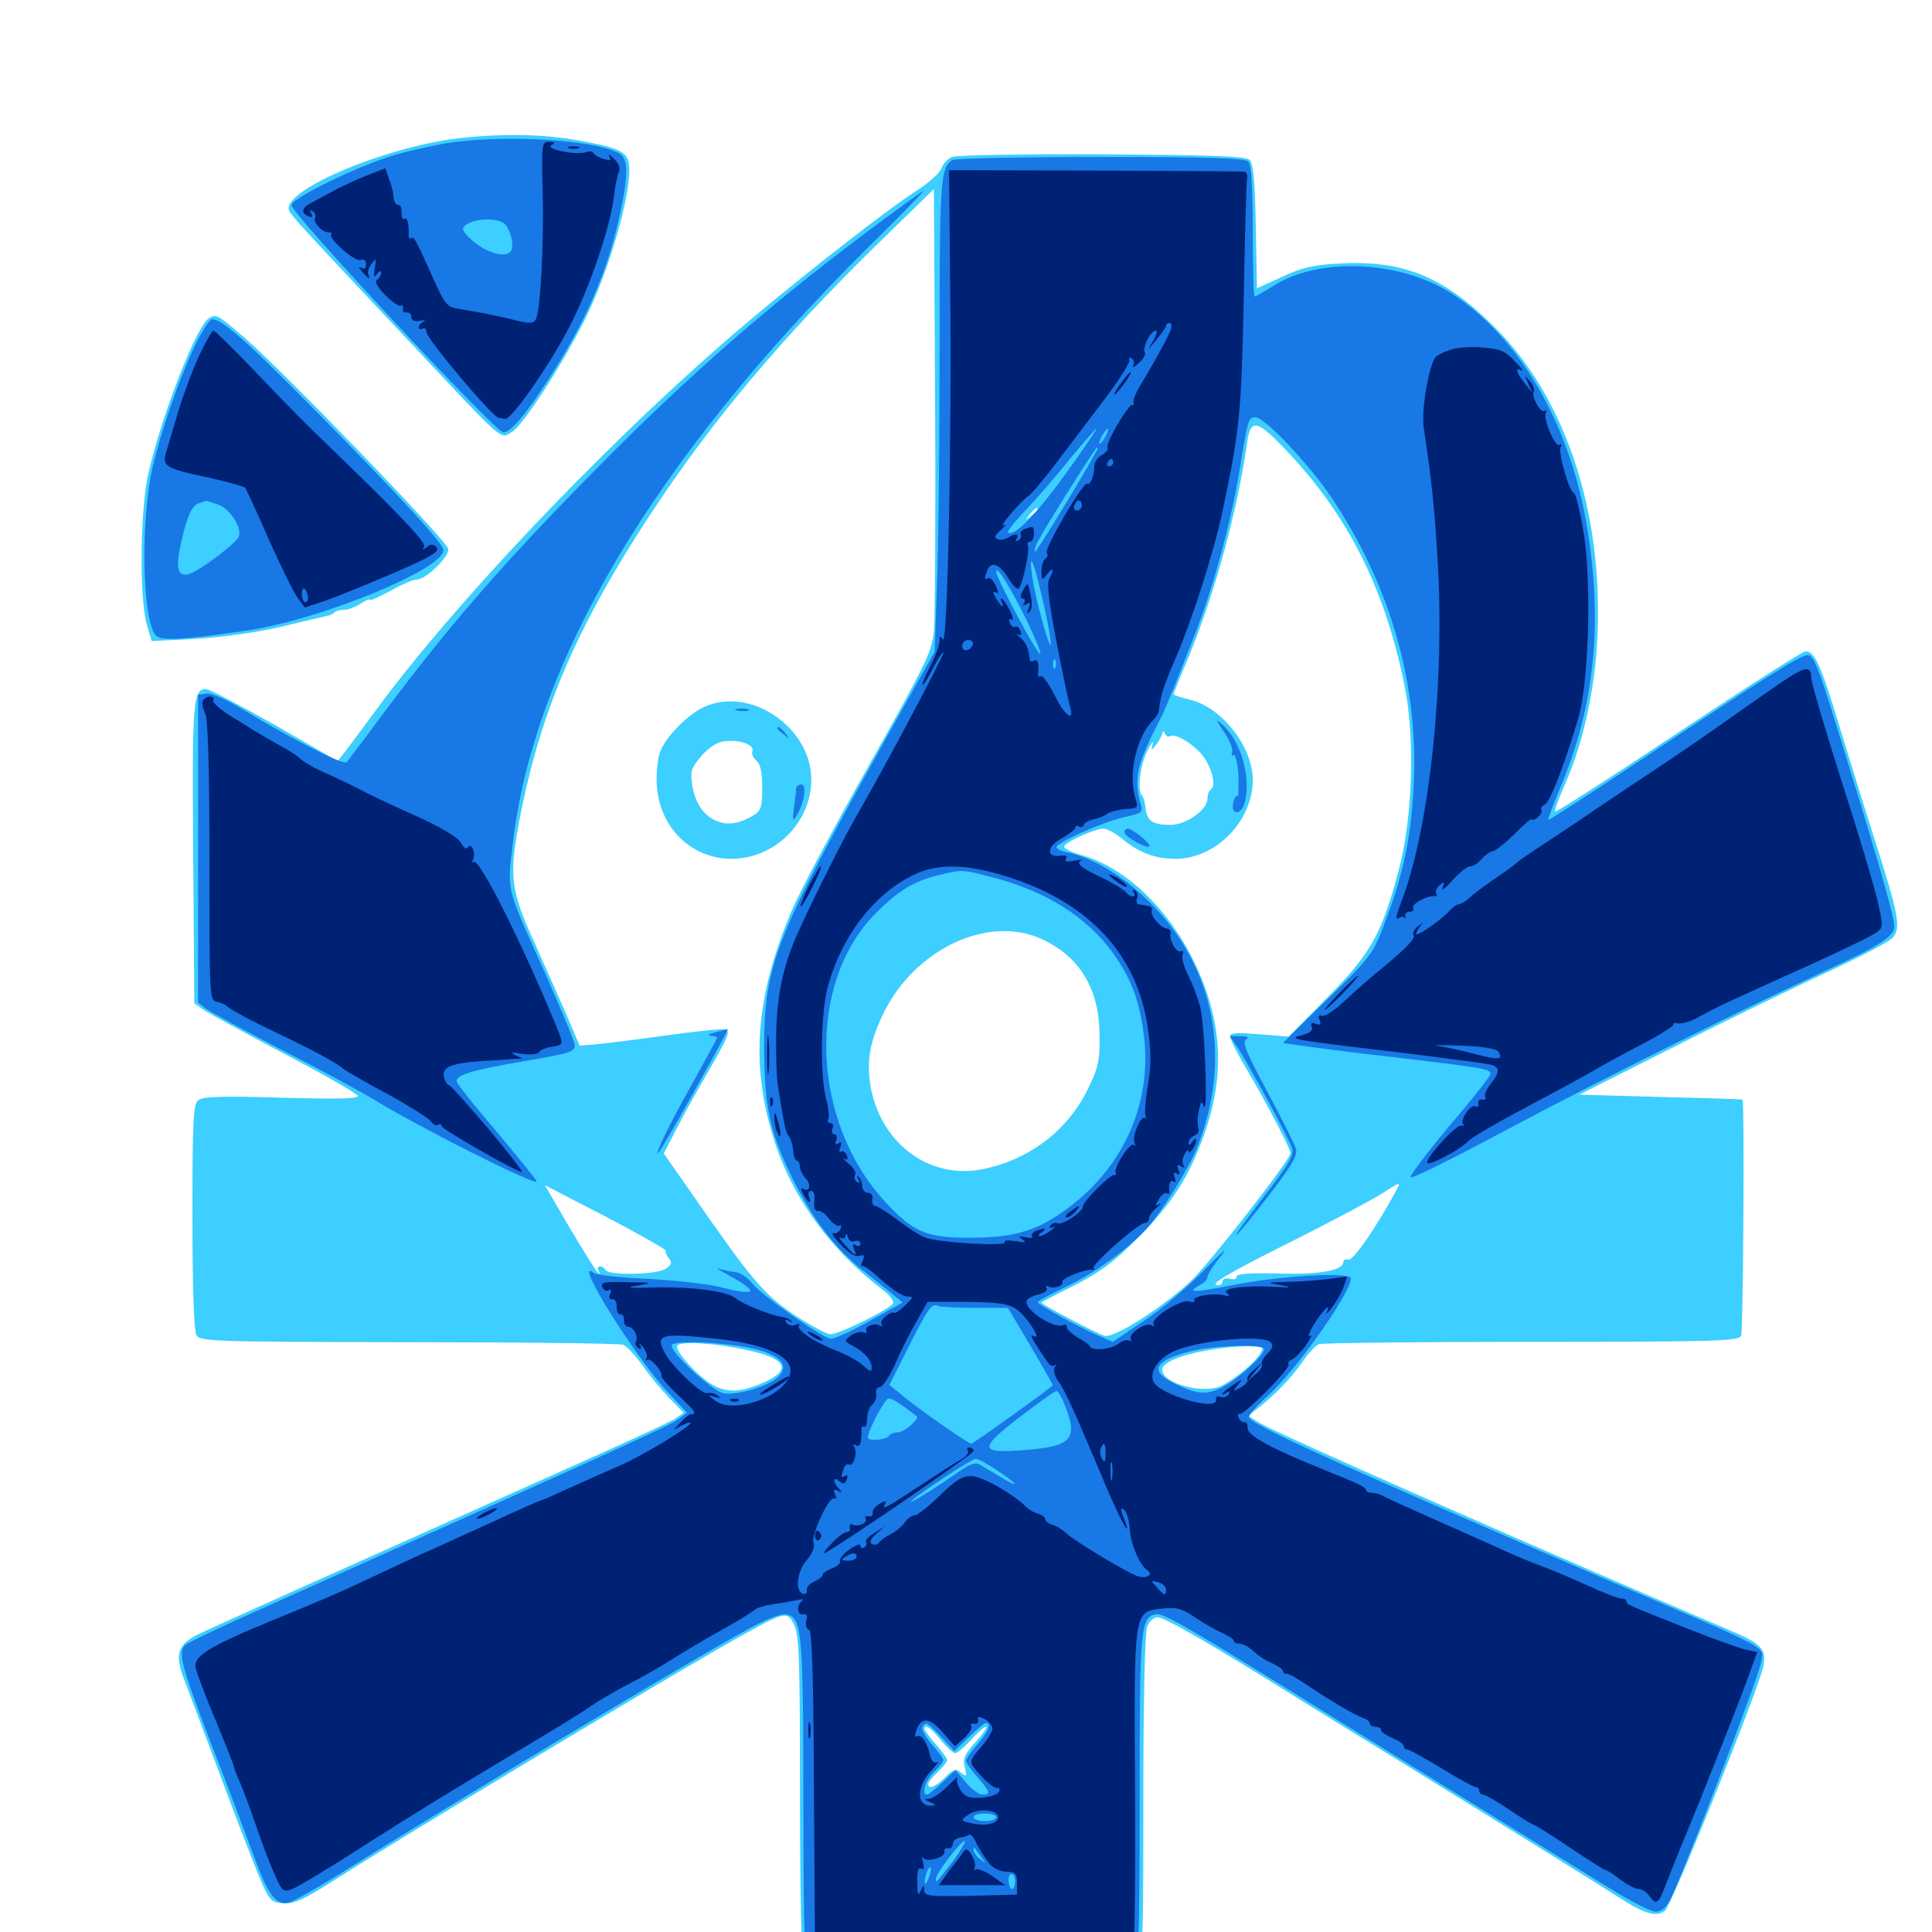 <svg xmlns="http://www.w3.org/2000/svg" viewBox="0 -1000 1000 1000">
	<path fill="#3ccfff" d="M237.891 -928.516C198.047 -923.828 144.141 -900.586 149.805 -890.625C151.758 -887.305 158.594 -879.883 211.133 -824.023C261.914 -769.922 258.594 -772.852 264.648 -776.172C270.312 -779.102 290.625 -810.547 302.734 -834.57C316.602 -862.5 328.516 -906.25 325.195 -916.797C323.633 -922.07 317.578 -924.219 296.875 -927.734C279.102 -930.664 258.984 -930.859 237.891 -928.516ZM492.773 -918.75C490.43 -917.773 488.086 -915.234 487.305 -912.891C486.719 -910.742 481.445 -906.055 475.977 -902.344C458.008 -891.016 402.539 -847.266 373.242 -821.484C308.789 -765.234 234.18 -686.328 194.727 -632.617C187.695 -623.047 180.273 -613.086 178.32 -610.547L174.805 -606.055L142.188 -624.805C124.219 -634.961 108.203 -643.359 106.641 -643.359C99.805 -643.359 99.414 -636.719 100 -558.008L100.586 -480.664L105.078 -477.539C107.422 -475.781 126.367 -465.625 146.875 -454.688C167.578 -443.945 184.766 -433.984 185.156 -432.812C185.547 -431.25 175 -431.055 145.703 -431.836C114.648 -432.812 104.883 -432.422 102.539 -430.469C100 -428.32 99.609 -419.922 99.609 -370.508C99.609 -334.57 100.391 -311.523 101.562 -309.18C103.516 -305.664 107.031 -305.469 211.523 -305.273C270.898 -305.273 320.898 -304.688 322.656 -303.906C324.414 -303.125 328.711 -298.633 332.227 -293.75C335.547 -288.867 341.797 -281.25 346.094 -276.758L353.906 -268.75L349.414 -265.625C346.875 -264.062 327.148 -254.883 305.664 -245.312C169.922 -184.57 107.617 -156.641 101.758 -153.711C91.992 -148.633 90.43 -143.555 95.117 -131.25C97.266 -125.586 105.859 -102.93 114.062 -80.859C122.266 -58.789 131.445 -35.156 134.375 -28.125C139.453 -16.211 140.234 -15.43 146.484 -14.844C152.148 -14.453 157.031 -16.602 173.828 -27.344C208.789 -49.609 328.906 -121.875 373.047 -147.266C406.641 -166.406 407.227 -166.602 410.938 -159.18C413.672 -154.102 414.062 -141.602 414.062 -70.703C414.062 -25.195 414.844 13.086 415.625 14.453C418.164 18.359 425.586 18.75 507.227 20.117L583.984 21.289L587.891 16.797C591.602 12.5 591.797 9.57 591.797 -70.312C591.797 -119.141 592.578 -154.883 593.75 -157.812C594.727 -160.742 597.07 -162.891 599.219 -162.891C602.734 -162.891 626.562 -149.219 670.898 -121.484C683.789 -113.477 709.766 -97.461 728.516 -85.938C792.383 -46.484 829.102 -23.633 839.062 -17.188C851.172 -9.375 857.422 -7.617 861.719 -10.938C865.039 -13.281 907.617 -119.141 912.305 -135.938C914.844 -145.703 912.305 -148.828 897.852 -155.078C793.945 -199.414 662.695 -257.227 652.734 -263.086L645.898 -267.188L650.586 -270.703C659.57 -277.734 668.555 -286.914 674.023 -294.922C676.953 -299.414 681.055 -303.516 682.617 -304.297C684.375 -304.883 733.984 -305.469 792.969 -305.469C888.672 -305.469 900 -305.859 901.172 -308.594C902.344 -311.523 902.93 -430.078 901.953 -430.859C901.562 -431.055 882.422 -431.641 859.375 -432.227L817.383 -433.398L864.258 -457.031C890.039 -470.117 925.781 -487.5 943.75 -495.898C961.719 -504.102 977.734 -512.5 979.688 -514.648C983.984 -519.531 982.812 -526.367 970.898 -563.672C965.625 -580.078 957.227 -607.227 952.148 -623.828C942.578 -655.664 939.258 -662.891 934.57 -662.891C933.008 -662.891 903.516 -643.945 868.75 -620.898C834.18 -597.852 805.469 -579.492 804.883 -579.883C804.492 -580.469 806.641 -586.328 809.57 -592.969C818.164 -611.914 824.023 -636.523 826.172 -660.352C831.836 -728.906 812.109 -792.383 773.438 -830.859C747.266 -856.836 726.562 -865.234 694.141 -863.672C679.492 -862.891 673.828 -861.523 663.477 -856.641L650.586 -850.781L650 -882.617C649.609 -905.664 648.633 -915.43 646.875 -917.188C644.922 -919.141 627.93 -919.727 570.703 -920.117C530.273 -920.312 495.117 -919.727 492.773 -918.75ZM483.398 -673.242C482.227 -662.305 479.297 -656.445 450 -604.297C432.227 -572.852 414.258 -539.062 409.961 -529.102C390.625 -483.594 388.086 -447.461 401.562 -407.227C411.133 -378.906 430.469 -352.539 456.836 -332.422C460.742 -329.492 462.891 -326.562 462.109 -325.195C459.961 -322.07 434.375 -309.375 429.883 -309.375C427.93 -309.375 419.336 -314.062 410.938 -319.531C395.117 -330.273 388.867 -337.695 356.836 -383.984L343.555 -402.93L349.414 -414.258C352.539 -420.508 360.352 -434.766 366.992 -446.094C377.344 -464.062 378.32 -466.602 375 -467.188C373.047 -467.578 358.789 -466.016 343.359 -463.867C327.93 -461.719 311.914 -459.766 307.617 -459.375L300 -458.789L293.359 -474.414C289.648 -483.008 281.836 -500.391 276.172 -513.086C263.672 -540.625 263.086 -547.656 270.312 -582.812C281.25 -635.156 299.805 -677.539 336.133 -733.008C368.164 -781.836 404.492 -825 453.32 -872.852L483.398 -902.148L483.984 -793.75C484.375 -734.18 483.984 -679.883 483.398 -673.242ZM666.211 -766.406C697.656 -733.203 716.602 -695.703 726.758 -646.289C732.617 -618.555 731.25 -576.562 723.828 -549.023C715.039 -516.211 709.375 -506.25 686.914 -483.594L666.992 -463.477L651.953 -464.648C640.43 -465.625 636.719 -465.43 636.719 -463.672C636.719 -462.305 639.648 -456.25 643.164 -450.195C654.102 -431.836 667.969 -405.664 667.969 -403.125C667.969 -399.805 626.953 -347.266 616.797 -337.305C602.539 -323.828 576.562 -307.031 571.68 -308.594C567.578 -309.766 539.062 -324.805 539.062 -325.781C539.062 -325.977 546.68 -330.078 556.25 -334.766C569.531 -341.602 576.758 -346.875 588.867 -359.18C606.641 -376.953 615.43 -390.82 623.242 -412.695C634.375 -443.945 632.617 -472.07 618.164 -501.953C604.688 -529.883 582.422 -550.977 559.766 -557.422C554.883 -558.789 550.781 -560.742 550.781 -561.719C550.781 -563.867 566.016 -570.898 571.094 -571.094C573.047 -571.094 577.344 -568.75 580.859 -565.82C589.258 -558.789 597.852 -555.469 608.398 -555.469C629.297 -555.469 648.438 -575 648.438 -596.289C648.438 -613.281 632.617 -633.594 616.406 -637.695C611.523 -638.867 607.422 -640.234 607.422 -640.625C607.422 -641.016 610.938 -649.805 615.234 -659.961C628.906 -693.359 640.43 -735.156 645.508 -770.898C647.266 -783.594 650.586 -783.008 666.211 -766.406ZM537.109 -736.328C537.109 -735.938 535.547 -734.375 533.789 -733.008C530.664 -730.469 530.469 -730.664 533.008 -733.789C535.547 -736.914 537.109 -737.891 537.109 -736.328ZM605.664 -618.945C608.398 -620.703 618.555 -614.453 623.047 -608.203C627.539 -601.758 629.492 -593.164 626.758 -591.406C625.781 -590.82 625 -588.672 625 -586.719C625 -580.859 614.062 -573.047 605.859 -573.047C596.68 -573.047 593.75 -575 592.969 -581.445C592.773 -584.375 591.797 -587.305 591.211 -588.086C588.477 -590.625 590.039 -603.516 593.75 -611.133C595.898 -615.43 597.266 -617.188 596.68 -615.039C595.703 -611.133 595.703 -611.133 598.633 -614.844C600.195 -616.992 601.562 -619.727 601.758 -620.703C601.758 -621.875 602.344 -621.68 602.93 -620.312C603.32 -619.141 604.688 -618.359 605.664 -618.945ZM540.625 -513.281C559.57 -503.906 569.141 -487.305 569.141 -463.672C569.336 -450.781 568.359 -447.07 562.891 -435.938C552.539 -414.844 532.812 -399.805 508.984 -394.922C482.031 -389.258 457.031 -407.031 450.977 -435.742C448.242 -449.414 449.805 -459.766 456.836 -474.609C473.242 -509.18 512.5 -527.344 540.625 -513.281ZM344.727 -352.539C344.141 -352.148 344.922 -350.391 346.094 -348.828C348.047 -346.68 347.656 -345.508 344.727 -343.359C340.43 -340.234 315.43 -339.648 313.477 -342.578C311.719 -345.508 308.203 -344.922 309.766 -342.188C310.742 -340.43 310.547 -340.234 309.18 -341.602C308.008 -342.773 301.562 -353.32 294.531 -365.039L282.031 -386.523L313.867 -370.117C331.25 -360.938 345.117 -353.125 344.727 -352.539ZM722.656 -383.789C713.281 -366.211 700.586 -347.461 698.047 -348.047C696.484 -348.438 695.312 -347.852 695.312 -346.875C695.312 -342.383 683.203 -340.234 661.719 -340.82C646.484 -341.211 639.844 -340.625 640.039 -339.258C640.234 -338.086 638.867 -337.5 636.719 -338.086C634.57 -338.672 632.812 -338.086 632.812 -336.914C632.812 -335.742 631.836 -334.766 630.664 -334.766C625.195 -334.766 634.18 -340.234 667.773 -357.031C688.086 -367.188 708.789 -378.32 714.062 -381.445C725 -388.477 725.391 -388.672 722.656 -383.789ZM366.602 -337.5C367.383 -338.086 366.211 -338.672 364.062 -338.477C361.914 -338.477 361.328 -337.891 362.891 -337.305C364.258 -336.719 366.016 -336.914 366.602 -337.5ZM385.938 -301.367C407.422 -296.875 410.352 -291.016 394.727 -284.18C383.398 -279.297 376.758 -279.102 369.531 -282.812C361.719 -286.914 349.023 -300.781 350.586 -303.516C351.953 -305.859 370.117 -304.883 385.938 -301.367ZM652.539 -299.805C650 -295.117 640.039 -286.719 632.422 -282.812C623.242 -278.125 601.562 -283.789 601.562 -291.016C601.562 -296.68 623.242 -302.539 647.07 -303.32C653.711 -303.516 654.297 -303.125 652.539 -299.805ZM486.914 -99.414C489.844 -95.703 493.359 -92.578 494.336 -92.578C495.508 -92.578 499.219 -95.703 502.539 -99.414C505.859 -103.125 509.375 -106.25 510.352 -106.25C511.328 -106.25 508.984 -102.734 505.078 -98.438C499.219 -91.992 498.242 -89.648 499.414 -85.156C500.586 -80.469 500.391 -80.078 497.461 -82.422C494.727 -84.766 493.555 -84.375 489.258 -80.078C484.18 -75 480.469 -73.633 480.469 -76.562C480.469 -77.539 482.617 -80.273 485.352 -82.812C488.086 -85.352 490.234 -88.086 490.234 -88.867C490.234 -89.844 487.695 -93.555 484.375 -97.07C481.25 -100.781 478.516 -104.297 478.516 -105.078C478.516 -108.008 481.836 -105.664 486.914 -99.414ZM364.258 -633.984C355.859 -630.078 344.531 -618.555 341.602 -610.742C340.625 -608.203 339.844 -601.758 339.844 -596.68C339.844 -573.438 356.445 -555.664 378.516 -555.469C400.977 -555.469 419.922 -574.219 419.922 -596.484C419.922 -623.633 388.086 -645.117 364.258 -633.984ZM389.453 -611.133C388.867 -609.961 389.844 -607.617 391.602 -606.25C393.555 -604.492 394.531 -600.391 394.531 -592.383C394.531 -582.617 393.945 -580.469 390.234 -578.125C382.812 -573.633 376.953 -572.656 371.094 -575C364.062 -577.93 359.766 -584.18 358.203 -594.141C357.227 -600.781 357.812 -602.539 363.086 -608.789C367.383 -613.477 371.289 -616.016 375.586 -616.406C383.203 -617.188 390.625 -614.453 389.453 -611.133ZM108.008 -835.156C101.758 -831.25 83.789 -785.352 76.953 -755.664C72.461 -736.914 72.07 -690.43 75.977 -676.758L78.516 -668.164L101.172 -669.336C114.844 -670.117 132.812 -672.656 145.508 -675.586C157.422 -678.516 167.969 -680.859 169.336 -681.25C170.703 -681.445 172.461 -682.227 173.047 -683.008C173.828 -683.789 176.172 -684.375 178.125 -684.375C180.078 -684.375 183.984 -685.742 186.523 -687.5C189.258 -689.258 191.406 -690.234 191.406 -689.453C191.406 -688.867 196.094 -691.016 201.953 -694.141C207.812 -697.461 213.867 -700 215.625 -700C220.508 -700 232.617 -711.914 232.031 -715.82C231.445 -720.117 146.289 -808.203 126.562 -825.195C112.695 -837.109 111.914 -837.695 108.008 -835.156Z"/>
	<path fill="#1878e5" d="M234.375 -926.367C227.344 -925.391 213.672 -922.461 204.102 -919.727C186.133 -914.453 152.148 -898.047 150.781 -893.945C149.805 -890.625 256.445 -776.172 260.547 -776.172C264.258 -776.172 272.07 -785.352 283.789 -803.516C303.125 -833.398 314.062 -858.594 320.508 -887.5C325.391 -909.766 325.391 -917.969 320.312 -920.703C307.617 -927.539 264.648 -930.273 234.375 -926.367ZM262.109 -883.203C265.039 -878.516 266.211 -871.68 264.062 -869.531C260.938 -866.406 251.172 -869.531 244.336 -875.586C239.648 -879.883 238.672 -881.641 240.625 -883.203C245.898 -887.5 259.18 -887.5 262.109 -883.203ZM492.969 -917.188C486.719 -913.086 486.328 -906.836 486.328 -818.75C486.328 -770.117 485.742 -715.039 484.961 -696.484L483.789 -662.695L463.281 -626.172C400.781 -514.453 395.508 -501.367 395.508 -456.836C395.703 -427.148 398.438 -413.867 410.156 -390.234C420.312 -369.336 432.617 -353.32 446.484 -342.578C452.539 -337.695 459.766 -332.031 462.305 -329.883L467.188 -325.781L450 -316.211C440.43 -310.742 431.445 -306.836 429.883 -307.031C424.414 -308.398 394.336 -329.492 389.648 -335.352C387.109 -338.672 383.008 -341.406 380.469 -341.602C378.125 -341.797 374.219 -342.578 372.07 -343.359C369.922 -344.141 372.266 -342.578 377.344 -339.844C393.555 -330.859 391.797 -328.906 372.07 -333.984C365.625 -335.547 349.023 -337.305 334.961 -338.086C321.094 -338.672 308.398 -340.039 307.227 -341.211C295.898 -350 329.297 -296.68 346.094 -278.906L355.664 -268.75L350.195 -264.844C345.508 -261.523 302.734 -242.188 137.695 -168.359C116.211 -158.789 97.656 -150 96.289 -148.828C91.797 -145.117 93.555 -138.672 108.984 -98.242C117.578 -76.367 127.344 -50.195 131.055 -40.234C138.672 -19.141 142.773 -13.672 149.609 -15.234C152.148 -16.016 166.016 -23.828 180.273 -32.812C232.812 -65.82 355.469 -139.453 387.305 -156.836C395.703 -161.523 404.102 -164.844 406.641 -164.453C415.039 -163.281 415.82 -156.055 415.82 -68.75C416.016 9.766 416.211 12.891 419.727 14.844C423.828 16.992 581.25 17.773 586.719 15.625C589.453 14.648 589.844 5.273 589.844 -69.922C589.844 -157.812 590.43 -162.891 598.242 -164.453C602.344 -165.234 614.648 -158.008 693.75 -108.789C724.805 -89.648 764.258 -65.234 781.641 -54.492C799.023 -43.75 822.07 -29.492 832.812 -22.852C843.75 -16.016 854.492 -10.547 856.836 -10.547C859.766 -10.547 862.305 -12.5 864.258 -16.211C870.703 -28.711 910.742 -133.008 911.523 -139.648C912.695 -148.242 920.117 -144.336 830.078 -183.008C686.719 -244.727 646.484 -263.086 646.484 -266.602C646.484 -267.773 650.781 -272.656 656.055 -277.344C670.703 -290.43 699.219 -330.859 699.219 -338.281C699.219 -341.797 662.695 -339.844 636.719 -334.57C617.773 -330.859 613.867 -330.859 620.898 -334.766C623.242 -335.938 625 -337.891 625 -339.062C625 -340.234 628.125 -345.312 632.227 -350.195C636.133 -355.078 632.422 -351.953 623.828 -343.164C615.43 -334.375 601.172 -322.266 592.188 -316.406L575.977 -305.469L568.75 -308.594C559.961 -312.109 537.109 -324.805 537.109 -325.977C537.109 -326.562 543.75 -330.078 551.758 -333.984C566.016 -340.625 583.594 -353.32 593.359 -363.867C601.172 -372.461 614.844 -394.336 619.336 -405.273C638.086 -451.758 629.102 -499.219 594.922 -533.203C581.445 -546.484 565.625 -556.055 552.539 -558.789C549.414 -559.375 546.875 -560.547 546.875 -561.523C546.875 -563.867 570.117 -574.219 581.445 -576.953C591.406 -579.102 591.797 -579.492 590.234 -584.375C586.719 -597.266 588.477 -604.688 600.977 -628.711C603.516 -633.594 609.18 -647.852 619.531 -674.414C628.516 -698.047 637.305 -730.469 641.602 -756.641C645.898 -783.008 646.094 -783.984 649.805 -783.984C654.688 -783.984 677.148 -760.156 688.867 -742.969C719.141 -697.852 733.789 -647.852 731.836 -596.484C730.664 -567.773 726.758 -548.438 716.602 -521.875C710.742 -506.445 709.57 -504.688 687.305 -483.008L664.062 -460.156L679.102 -458.008C687.5 -456.836 709.766 -454.102 728.516 -451.953C767.773 -447.266 771.484 -446.68 771.484 -444.141C771.484 -443.164 761.914 -430.859 750 -416.992C738.281 -402.93 729.297 -391.016 730.273 -390.625C731.25 -390.039 753.32 -400.977 779.492 -415.039C825.977 -439.844 896.484 -475 945.508 -497.852C974.414 -511.328 980.469 -515.43 980.469 -520.703C980.469 -526.172 969.727 -562.891 946.875 -636.133C940.82 -655.273 938.281 -660.938 935.742 -660.938C931.836 -660.938 912.695 -648.828 847.852 -605.664C822.656 -588.867 801.758 -575.391 801.367 -575.586C801.172 -575.977 803.906 -583.594 807.617 -592.383C825.586 -634.766 829.883 -679.102 821.094 -729.297C811.914 -782.031 785.742 -826.172 750.781 -848.438C724.219 -865.234 682.617 -866.992 659.375 -852.148C654.297 -849.023 649.805 -846.484 649.414 -846.484C648.828 -846.484 648.438 -861.719 648.438 -880.273C648.438 -903.906 647.656 -914.844 646.094 -916.406C644.336 -918.164 624.609 -918.75 569.531 -918.75C528.516 -918.75 494.141 -917.969 492.969 -917.188ZM551.367 -754.492C536.328 -733.594 524.609 -721.68 521.68 -724.414C521.289 -725 525.586 -730.469 531.445 -736.523C537.305 -742.773 547.656 -754.688 554.297 -763.086C561.133 -771.289 566.992 -778.125 567.578 -778.125C567.969 -778.125 560.742 -767.383 551.367 -754.492ZM572.266 -774.219C571.094 -772.07 569.727 -770.312 569.141 -770.312C568.75 -770.312 569.141 -772.07 570.312 -774.219C571.484 -776.367 572.852 -778.125 573.438 -778.125C573.828 -778.125 573.438 -776.367 572.266 -774.219ZM567.773 -766.992C560.742 -753.906 536.328 -713.867 535.742 -714.453C535.156 -714.844 535.938 -717.383 537.305 -719.922C541.016 -727.148 566.992 -768.359 567.773 -768.359C568.359 -768.359 568.164 -767.773 567.773 -766.992ZM538.867 -692.969C541.016 -684.375 543.164 -673.633 543.75 -668.75C545.312 -656.836 536.328 -687.5 534.375 -700.977C532.227 -715.234 534.766 -710.742 538.867 -692.969ZM532.422 -676.758C536.133 -668.945 538.867 -662.109 538.477 -661.523C537.305 -660.352 515.625 -700.781 515.625 -704.102C515.82 -707.812 524.023 -694.336 532.422 -676.758ZM546.289 -654.688C545.703 -653.125 545.117 -653.711 545.117 -655.859C544.922 -658.008 545.508 -659.18 546.094 -658.398C546.68 -657.812 546.875 -656.055 546.289 -654.688ZM514.453 -545.703C541.797 -538.477 562.5 -525.391 575.977 -506.836C585.156 -493.945 589.258 -483.594 591.797 -466.211C596.875 -431.25 582.812 -397.461 553.711 -375.391C537.891 -363.281 525.586 -359.375 502.93 -359.375C479.492 -359.18 472.656 -362.109 457.812 -378.32C419.727 -419.922 417.383 -490.43 452.734 -526.758C464.453 -538.672 472.656 -543.75 485.156 -546.875C498.438 -550 497.266 -550.195 514.453 -545.703ZM505.078 -323.047H521.68L526.562 -314.844C535.938 -299.219 544.922 -283.594 544.922 -283.008C544.922 -282.227 503.711 -252.734 502.734 -252.734C501.172 -252.734 474.609 -271.289 466.992 -277.734L460.352 -283.203L469.727 -301.758C480.664 -323.438 482.227 -325.586 485.742 -324.023C487.305 -323.438 496.094 -323.047 505.078 -323.047ZM394.922 -300.586C405.273 -296.875 407.812 -292.773 403.125 -287.695C398.633 -282.617 380.664 -277.344 374.219 -278.906C368.164 -280.469 347.656 -299.414 347.656 -303.516C347.656 -307.031 382.422 -304.883 394.922 -300.586ZM654.297 -301.562C654.297 -298.438 640.82 -286.133 632.812 -282.031C624.219 -277.734 619.336 -278.125 607.031 -284.375C594.922 -290.43 597.656 -295.703 615.43 -300.391C627.344 -303.711 654.297 -304.492 654.297 -301.562ZM551.562 -271.68C558.008 -254.883 554.492 -251.367 530.078 -249.414C506.836 -247.656 506.445 -250 527.344 -266.211C537.305 -273.828 546.094 -280.078 546.875 -280.078C547.656 -280.078 549.805 -276.367 551.562 -271.68ZM467.969 -271.875C471.094 -269.531 474.023 -267.383 474.414 -266.992C476.172 -265.625 467.969 -258.594 464.648 -258.594C462.695 -258.594 460.547 -257.812 459.961 -256.641C458.789 -254.688 449.219 -253.906 449.219 -255.859C449.219 -259.57 458.008 -276.172 459.961 -276.172C461.328 -276.172 464.844 -274.219 467.969 -271.875ZM516.211 -238.867C527.148 -231.641 528.516 -229.102 518.164 -235.352C514.062 -237.891 509.18 -240.625 507.422 -241.797C504.883 -243.359 502.148 -242.383 495.703 -237.891C484.766 -230.078 469.141 -220.508 471.68 -223.047C475.391 -226.758 502.93 -244.922 505.078 -244.922C506.25 -244.922 511.328 -242.188 516.211 -238.867ZM487.109 -100.977L493.945 -93.555L501.562 -100.977C505.664 -104.883 509.57 -108.203 510.352 -108.203C513.281 -108.203 511.523 -103.516 505.859 -97.07C502.734 -93.555 500 -89.648 500 -88.672C500 -87.695 502.734 -83.789 505.859 -80.273C512.5 -72.461 513.086 -71.094 508.398 -71.094C506.641 -71.094 502.734 -74.023 499.805 -77.539L494.531 -83.789L487.891 -77.539C484.18 -74.023 480.664 -71.094 479.883 -71.094C476.758 -71.094 478.906 -78.516 483.398 -82.812C486.133 -85.352 488.281 -88.086 488.281 -88.867C488.281 -89.844 485.547 -93.555 482.227 -97.266C478.906 -101.172 476.758 -105.078 477.539 -106.25C479.297 -108.984 479.492 -108.984 487.109 -100.977ZM515.625 -59.375C515.625 -58.398 513.086 -57.422 509.766 -57.422C506.641 -57.422 503.906 -58.398 503.906 -59.375C503.906 -60.547 506.641 -61.328 509.766 -61.328C513.086 -61.328 515.625 -60.547 515.625 -59.375ZM493.164 -36.523C484.18 -25 484.375 -25 484.375 -27.539C484.375 -30.273 498.242 -48.242 499.414 -47.07C499.805 -46.484 497.07 -41.797 493.164 -36.523ZM507.812 -38.867C510.547 -35.156 510.547 -35.156 507.422 -37.695C505.469 -39.062 503.906 -41.211 503.906 -42.383C503.906 -43.555 504.102 -43.945 504.492 -43.555C504.688 -43.164 506.25 -41.016 507.812 -38.867ZM480.664 -27.93C479.688 -25.391 478.711 -24.219 478.711 -25.586C478.516 -28.516 480.664 -34.375 481.641 -33.398C482.227 -33.008 481.641 -30.469 480.664 -27.93ZM525.391 -26.172C525.391 -24.023 524.609 -22.266 523.828 -22.266C523.047 -22.266 522.266 -24.023 522.07 -26.172C521.875 -28.32 522.461 -30.078 523.633 -30.078C524.609 -30.078 525.391 -28.32 525.391 -26.172ZM448.633 -879.883C394.141 -839.062 350.195 -800.195 298.047 -746.484C257.617 -705.078 230.859 -674.023 200.586 -633.594C189.844 -619.141 180.273 -606.445 179.492 -605.469C177.93 -603.711 151.758 -616.992 125.977 -632.617C117.383 -637.891 109.375 -641.406 106.836 -641.016L102.539 -640.43V-560.742V-481.055L106.836 -477.734C109.375 -475.977 127.344 -466.211 146.875 -456.055C166.406 -446.094 187.891 -434.375 194.531 -430.273C219.336 -415.234 279.688 -384.961 277.734 -388.672C276.562 -390.625 266.797 -402.734 256.055 -415.43C245.117 -428.125 236.328 -439.258 236.328 -440.43C236.328 -443.75 244.531 -446.094 271.484 -450.781C295.508 -454.883 297.852 -455.664 297.461 -459.18C297.266 -461.328 290.234 -477.93 282.227 -496.094C261.914 -541.016 262.5 -538.477 265.234 -561.914C275.781 -656.445 338.281 -761.719 448.828 -871.484C465.43 -887.695 478.516 -901.172 477.93 -901.172C477.539 -901.172 464.258 -891.602 448.633 -879.883ZM99.805 -818.75C91.602 -800.781 83.789 -777.93 79.102 -758.594C72.461 -730.273 73.633 -676.953 81.055 -670.703C84.18 -668.164 98.047 -669.141 128.906 -673.828C166.992 -679.688 229.492 -705.469 229.492 -715.234C229.492 -718.164 214.648 -734.766 180.664 -769.727C132.227 -819.336 115.625 -834.766 109.961 -834.766C108.398 -834.766 104.102 -828.125 99.805 -818.75ZM112.891 -738.867C118.945 -736.719 125.391 -726.953 123.633 -722.266C122.266 -718.75 103.516 -704.688 98.047 -702.93C91.992 -701.172 90.625 -705.664 93.75 -719.141C96.875 -733.203 99.414 -738.672 103.32 -739.648C105.078 -740.234 106.445 -740.625 106.641 -740.82C106.836 -740.82 109.57 -740.039 112.891 -738.867ZM381.445 -632.227C379.492 -632.812 380.664 -633.203 383.789 -633.203C387.109 -633.203 388.477 -632.812 387.305 -632.227C385.938 -631.836 383.203 -631.836 381.445 -632.227ZM633.594 -621.094C636.523 -616.797 638.281 -612.109 637.695 -610.742C637.305 -609.18 637.5 -608.398 638.477 -609.18C639.453 -609.766 640.625 -604.883 641.016 -598.633C641.211 -592.188 641.016 -587.5 640.43 -587.891C639.648 -588.281 638.672 -586.523 638.281 -584.18C637.109 -578.32 641.992 -577.93 643.945 -583.594C648.047 -596.289 642.578 -616.016 632.812 -624.805C628.906 -628.32 629.102 -627.734 633.594 -621.094ZM402.344 -623.047C402.344 -622.656 403.906 -621.094 405.859 -619.727C408.789 -617.188 408.984 -617.383 406.445 -620.508C403.906 -623.633 402.344 -624.609 402.344 -623.047ZM412.109 -591.797C412.109 -590.625 411.523 -586.133 410.938 -581.836C410.156 -575.195 410.352 -574.609 412.305 -577.734C416.211 -584.18 417.773 -593.945 414.844 -593.945C413.281 -593.945 412.109 -592.969 412.109 -591.797ZM582.031 -569.141C582.031 -566.992 593.555 -560.547 594.922 -561.914C596.094 -563.086 586.133 -571.094 583.789 -571.094C582.812 -571.094 582.031 -570.312 582.031 -569.141ZM370.117 -465.625C366.992 -464.844 365.82 -464.062 367.773 -463.867C369.531 -463.867 371.094 -463.281 371.094 -462.695C371.094 -462.305 365.234 -451.562 358.203 -438.867C346.094 -417.383 339.258 -403.125 340.625 -403.125C341.016 -403.125 348.438 -415.625 357.031 -431.055C374.023 -461.523 377.344 -467.773 376.562 -467.383C376.172 -467.188 373.438 -466.406 370.117 -465.625ZM640.234 -458.398C645.508 -450.586 667.188 -410.742 668.75 -405.664C669.922 -402.148 666.797 -397.07 653.906 -380.273C645.117 -368.75 638.672 -359.961 639.844 -360.742C641.211 -361.523 648.828 -370.898 657.031 -381.641C669.141 -397.461 671.875 -402.148 670.703 -405.664C669.922 -408.008 663.281 -421.289 655.859 -435.156C645.312 -454.688 642.773 -460.742 644.922 -461.914C646.68 -463.086 645.703 -463.672 641.992 -463.672H636.523Z"/>
	<path fill="#002274" d="M280.859 -901.758C281.641 -873.438 279.688 -838.672 277.344 -834.766C275.977 -832.422 274.023 -832.422 266.211 -834.375C255.859 -836.914 248.633 -838.281 238.086 -840.039C231.445 -841.016 230.469 -841.992 224.609 -855.078C214.844 -876.758 214.258 -877.734 212.891 -876.758C212.109 -876.172 211.328 -876.953 211.523 -878.32C211.719 -884.18 210.742 -887.695 209.375 -886.719C208.398 -886.133 207.812 -887.695 207.812 -890.039C208.008 -892.383 207.227 -894.141 206.055 -893.945C205.078 -893.75 203.906 -895.508 203.711 -897.852C203.711 -900.195 202.539 -904.492 201.367 -907.422L199.414 -912.891L189.453 -908.984C183.984 -906.836 175.977 -903.125 171.484 -900.586C167.188 -898.242 161.914 -895.508 159.961 -894.336C155.859 -892.188 156.055 -889.258 160.156 -887.891C161.719 -887.305 162.109 -887.891 161.133 -889.453C160.156 -891.211 160.352 -891.602 161.914 -890.625C163.086 -889.844 163.672 -888.281 163.086 -887.305C161.719 -885.156 166.797 -879.688 170.117 -879.688C171.484 -879.688 172.07 -879.297 171.484 -878.711C169.531 -876.758 183.789 -864.258 186.523 -865.43C188.477 -866.016 189.453 -865.234 189.453 -863.086C189.453 -861.133 188.672 -860.547 187.109 -861.328C185.352 -862.305 185.352 -861.719 187.305 -859.57C190.039 -856.055 192.383 -854.883 190.625 -858.008C190.039 -858.789 190.82 -861.328 192.188 -863.281C194.727 -866.602 194.922 -866.406 193.945 -861.133C193.359 -856.641 193.555 -855.859 195.117 -858.203C196.484 -859.961 197.266 -860.156 197.266 -858.789C197.266 -857.617 196.289 -855.859 195.117 -855.078C193.75 -854.297 195.312 -851.367 199.414 -847.266C202.93 -843.75 206.445 -841.211 207.422 -841.797C208.398 -842.383 208.789 -841.797 208.594 -840.234C208.203 -838.867 209.18 -837.891 210.547 -838.281C211.719 -838.477 212.891 -837.5 212.891 -835.938C212.891 -834.18 214.453 -833.398 217.383 -833.984C219.727 -834.375 220.508 -834.375 219.336 -833.594C217.969 -833.008 216.797 -831.641 216.797 -830.664C216.797 -829.492 217.773 -829.297 218.75 -829.883C219.922 -830.469 220.703 -829.688 220.703 -828.125C220.703 -824.805 254.883 -784.18 258.008 -783.789C258.984 -783.594 260.547 -783.398 261.523 -783.203C264.844 -782.812 284.961 -811.719 294.727 -830.859C305.273 -851.172 316.016 -883.008 317.773 -898.242C318.359 -903.711 319.531 -909.375 320.312 -910.938C321.289 -912.695 320.312 -915.43 317.773 -917.773C315.625 -919.922 314.453 -920.508 315.43 -918.945C316.602 -916.992 315.82 -916.797 312.305 -917.773C309.766 -918.555 307.422 -919.922 307.031 -920.898C306.641 -921.68 305.078 -921.875 303.516 -921.289C298.828 -919.531 282.031 -922.656 285.352 -924.805C287.5 -926.172 287.305 -926.562 284.18 -926.562C280.469 -926.562 280.273 -925.586 280.859 -901.758ZM294.531 -923.242C293.164 -923.828 294.141 -924.219 296.875 -924.219C299.609 -924.219 300.586 -923.828 299.414 -923.242C298.047 -922.852 295.703 -922.852 294.531 -923.242ZM491.797 -852.344C492.773 -777.734 490.43 -665.43 488.086 -668.945C486.719 -671.094 486.328 -670.898 486.328 -668.164C486.328 -666.211 484.18 -660.352 481.445 -655.078C478.711 -649.609 476.953 -645.312 477.539 -645.312C477.93 -645.312 480.664 -649.414 483.203 -654.688C485.938 -659.766 488.086 -663.086 488.281 -662.109C488.281 -660.156 458.984 -604.883 445.117 -580.859C436.719 -566.406 421.289 -535.742 413.086 -517.383C405.469 -500.781 402.148 -484.961 401.758 -465.234C401.562 -454.102 401.953 -441.602 402.734 -437.305C405.859 -417.773 406.641 -413.672 408.398 -411.719C409.375 -410.547 410.352 -407.227 410.547 -404.297C410.742 -401.562 411.719 -399.219 412.5 -399.219C413.281 -399.219 414.062 -397.852 414.062 -396.094C414.062 -394.531 415.43 -391.797 416.992 -390.039C420.117 -386.914 419.141 -382.617 415.625 -384.766C414.453 -385.547 414.453 -384.375 415.82 -381.836C418.359 -377.148 420.312 -376.367 418.75 -380.664C417.969 -382.227 418.555 -383.594 419.922 -383.594C421.289 -383.594 421.875 -381.445 421.484 -378.32C421.094 -374.805 421.875 -373.047 423.242 -373.242C424.609 -373.633 427.344 -371.68 429.297 -368.945C431.445 -366.406 433.789 -364.844 434.57 -365.625C435.352 -366.406 435.547 -365.625 435.156 -364.062C434.57 -362.5 432.812 -361.328 431.445 -361.719C429.883 -362.109 431.641 -359.375 435.352 -355.664C439.453 -351.172 442.969 -349.219 444.922 -350C447.266 -350.781 447.656 -350.195 446.484 -347.461C445.703 -345.312 445.508 -344.141 446.289 -344.727C446.875 -345.312 451.367 -341.992 456.445 -337.305C461.523 -332.812 467.383 -328.906 469.531 -328.906C473.047 -328.906 472.852 -328.516 468.555 -324.414C466.016 -321.875 463.477 -320.117 463.086 -320.508C461.328 -321.68 455.078 -316.797 456.25 -314.844C457.031 -313.672 456.836 -313.281 455.469 -313.867C452.734 -315.625 447.07 -313.281 448.438 -311.133C449.023 -310.156 448.242 -309.961 446.875 -310.352C445.312 -310.938 442.578 -310.156 440.43 -308.789C436.914 -306.055 436.914 -305.859 440.82 -303.711C447.07 -300.586 451.172 -295.898 451.172 -292.383C451.172 -289.648 450.391 -289.844 446.875 -293.164C444.336 -295.508 437.891 -299.023 432.227 -301.172C421.094 -305.469 411.523 -312.109 413.672 -314.062C414.258 -314.844 413.477 -314.844 411.719 -314.258C409.961 -313.477 408.008 -314.062 407.031 -315.43C406.055 -316.992 406.445 -317.383 408.398 -316.211C409.961 -315.234 410.547 -315.43 409.57 -316.211C408.789 -317.188 406.641 -318.164 404.688 -318.359C399.023 -319.141 383.984 -325.195 380.859 -327.93C376.758 -331.641 357.617 -334.18 337.891 -333.594C325.195 -333.203 323.242 -333.594 330.078 -334.57C338.281 -336.133 338.086 -336.133 324.805 -336.328C312.891 -336.719 310.938 -336.328 311.719 -333.789C312.5 -332.227 313.867 -331.445 315.039 -332.227C316.211 -333.008 316.602 -332.227 315.82 -330.273C315.039 -328.32 315.43 -327.148 316.992 -327.539C318.359 -327.734 319.336 -325.977 319.141 -323.633C319.141 -321.289 319.922 -319.531 321.094 -319.727C322.266 -319.922 323.047 -318.555 323.047 -316.797C322.852 -314.844 323.828 -313.281 325.195 -313.281C327.93 -313.281 330.664 -308.008 329.102 -305.469C328.516 -304.492 329.102 -303.125 330.273 -302.344C331.836 -301.367 332.227 -301.953 331.25 -303.711C330.469 -305.273 331.055 -304.688 332.812 -302.734C334.375 -300.781 335.352 -298.047 334.57 -296.875C333.984 -295.703 333.984 -295.312 334.961 -296.094C336.523 -297.656 343.164 -290.039 342.383 -287.695C342.188 -286.914 346.289 -282.227 351.562 -277.344C360.156 -269.336 360.938 -267.969 357.422 -267.969C356.836 -267.969 354.688 -266.211 352.539 -264.062L348.633 -259.961L353.125 -262.305C355.469 -263.477 357.422 -264.062 357.422 -263.477C357.422 -261.523 331.25 -245.703 320.312 -241.211C314.453 -238.672 303.125 -233.594 295.312 -230.078C287.305 -226.367 280.664 -223.438 280.078 -223.438C279.688 -223.438 268.555 -218.555 255.469 -212.5C242.188 -206.445 228.32 -200.195 224.609 -198.438C220.898 -196.875 208.984 -191.406 198.242 -186.328C175.977 -175.781 171.484 -173.828 140.625 -161.133C108.789 -148.047 100.391 -142.969 101.172 -137.109C101.562 -134.766 106.25 -122.266 111.523 -109.766C116.797 -97.07 121.094 -86.133 121.094 -85.547C121.094 -84.961 122.266 -81.641 123.828 -78.32C125.391 -74.805 129.102 -65.039 132.031 -56.445C134.961 -47.852 139.258 -36.133 141.797 -30.664C146.094 -20.703 146.484 -20.508 151.367 -22.266C154.297 -23.438 169.336 -32.422 184.766 -42.383C217.578 -63.281 226.562 -68.75 268.555 -93.945C285.742 -104.102 302.539 -114.453 305.664 -116.797C308.984 -119.141 317.188 -124.023 324.219 -127.734C331.25 -131.25 341.406 -137.109 346.68 -140.43C352.148 -143.945 363.867 -150.977 373.047 -156.055C382.227 -161.133 390.039 -166.016 390.625 -166.797C391.211 -167.578 395.508 -168.945 400.391 -169.727C405.273 -170.312 410.938 -171.484 413.086 -171.875C415.234 -172.461 416.211 -172.266 415.039 -171.289C412.109 -168.945 412.695 -163.672 415.82 -164.453C417.578 -164.844 418.164 -163.672 417.383 -161.133C416.797 -158.984 417.383 -156.836 418.75 -156.445C420.312 -155.859 421.094 -132.422 421.289 -70.898L421.875 13.867L482.812 13.672C531.836 13.672 568.359 12.891 586.523 11.133C587.305 10.938 587.695 -26.172 587.5 -71.68C586.914 -167.188 586.719 -165.625 601.172 -167.383C608.789 -168.164 611.523 -167.578 618.164 -163.086C622.461 -160.156 628.906 -156.445 632.422 -154.883C635.742 -153.32 638.672 -151.562 638.672 -150.781C638.672 -149.805 640.039 -149.219 641.602 -149.219C643.359 -149.219 646.484 -147.461 648.828 -145.312C651.172 -143.164 655.469 -140.234 658.594 -139.062C661.523 -137.695 664.062 -135.938 664.062 -135.156C664.062 -134.18 665.039 -133.594 666.211 -133.594C667.383 -133.594 671.875 -131.055 676.367 -127.93C687.305 -120.508 701.367 -112.109 705.664 -110.742C707.422 -110.156 708.984 -108.984 708.984 -108.008C708.984 -107.031 710.352 -106.25 711.914 -106.25C713.477 -106.25 714.844 -105.469 714.844 -104.492C714.844 -103.516 717.578 -101.758 720.703 -100.391C724.023 -99.023 726.562 -97.266 726.562 -96.289C726.562 -95.312 727.344 -94.531 728.32 -94.531C729.297 -94.531 737.305 -90.039 746.094 -84.766C754.883 -79.297 762.891 -75 763.867 -75C764.844 -75 765.625 -74.219 765.625 -73.047C765.625 -72.07 766.602 -71.094 767.773 -71.094C768.75 -71.094 775 -67.578 781.25 -63.281C787.5 -58.984 793.359 -55.469 793.945 -55.469C794.531 -55.469 802.93 -50.195 812.5 -43.75C822.07 -37.305 830.469 -32.031 831.055 -32.031C831.836 -32.031 835.156 -29.883 838.672 -27.148C842.188 -24.414 846.484 -22.266 848.242 -22.266C850 -22.266 852.539 -20.508 854.102 -18.164C857.422 -13.672 858.594 -14.844 862.5 -25.195C863.672 -28.516 871.484 -47.852 879.883 -68.164C888.086 -88.672 898.242 -114.258 902.344 -125.195L909.57 -144.922L903.906 -146.094C900.781 -146.68 887.891 -151.367 875.391 -156.25C843.359 -168.945 841.797 -169.531 841.797 -171.094C841.797 -172.07 840.625 -172.656 839.062 -172.656C837.5 -172.656 829.883 -175.586 821.875 -179.297C814.062 -182.812 804.492 -186.914 800.781 -188.281C792.188 -191.406 782.422 -195.508 772.461 -200.195C768.164 -202.148 754.492 -208.203 742.188 -213.672C729.883 -219.141 718.164 -224.414 716.406 -225.391C714.453 -226.562 711.523 -227.344 709.961 -227.344C708.398 -227.344 707.031 -227.93 707.031 -228.906C707.031 -229.688 704.102 -231.445 700.781 -232.812C697.266 -234.375 692.578 -236.328 690.43 -237.109C688.281 -238.086 681.641 -240.82 675.781 -243.164C655.664 -251.562 645.508 -257.422 645.703 -260.938C645.898 -262.891 645.117 -264.062 644.141 -263.867C642.969 -263.672 641.602 -264.844 641.016 -266.406C640.625 -267.969 640.625 -268.75 641.406 -268.164C643.164 -266.602 668.164 -291.797 666.992 -293.75C666.406 -294.727 667.188 -295.703 668.75 -296.289C670.117 -296.875 673.438 -300.195 675.977 -303.711C678.32 -307.227 679.492 -309.375 678.125 -308.594C676.758 -307.812 677.539 -310.352 679.883 -314.062C683.789 -320.898 689.648 -326.758 686.719 -320.898C685.938 -319.336 687.109 -320.312 689.258 -323.047C691.406 -325.781 694.141 -330.469 695.312 -333.594L697.266 -339.258L686.914 -337.891C681.445 -337.305 671.875 -336.523 666.016 -336.523C655.273 -336.133 655.273 -336.133 663.086 -334.766C669.336 -333.594 668.555 -333.398 658.789 -333.984C643.555 -334.766 631.445 -333.008 635.156 -330.469C636.914 -329.102 636.328 -328.906 633.008 -329.688C627.148 -330.859 616.992 -328.906 618.164 -326.953C618.75 -325.977 617.578 -325.781 615.43 -326.367C610.938 -327.539 595.312 -317.578 597.07 -314.648C597.656 -313.477 597.266 -313.281 596.094 -314.062C593.164 -315.82 583.594 -309.57 585.352 -306.836C585.938 -305.859 585.742 -305.469 584.57 -306.055C583.398 -306.836 580.859 -306.055 578.906 -304.492C575 -301.562 565.234 -300.586 564.062 -303.125C563.867 -303.906 560.938 -306.055 557.617 -307.812C554.492 -309.766 551.953 -312.109 552.148 -313.086C552.539 -314.258 551.367 -314.648 550 -314.062C545.312 -312.305 531.25 -321.484 531.25 -326.172C531.25 -327.539 533.984 -329.102 537.109 -329.883C540.625 -330.664 542.383 -332.031 541.797 -333.203C541.016 -334.375 541.406 -334.766 542.578 -334.18C544.922 -332.617 551.172 -334.57 549.805 -336.523C548.828 -338.086 562.5 -343.555 565.43 -342.773C566.602 -342.578 566.797 -342.773 566.016 -343.555C564.453 -345.117 589.258 -366.992 592.578 -366.992C593.75 -366.992 594.727 -367.969 594.727 -369.336C594.727 -370.703 596.484 -373.047 598.633 -374.805C600.781 -376.562 601.367 -377.344 600 -376.758C597.852 -375.586 597.852 -376.172 599.805 -379.297C601.172 -381.641 603.125 -382.812 603.906 -382.422C604.883 -381.836 605.469 -382.031 605.273 -383.008C604.688 -386.914 605.664 -389.648 607.422 -388.477C608.594 -387.695 608.789 -388.672 608.008 -390.625C607.227 -392.969 607.422 -393.555 608.984 -392.578C610.547 -391.602 610.938 -392.383 609.961 -394.531C608.984 -397.07 609.375 -397.461 611.328 -396.289C613.086 -395.312 613.477 -395.508 612.5 -396.875C611.719 -398.242 612.109 -400.781 613.086 -402.539C614.258 -404.492 615.234 -405.273 615.234 -404.102C615.234 -401.562 619.141 -407.227 619.141 -409.961C619.141 -411.133 618.164 -410.547 617.188 -408.984C615.82 -407.031 615.234 -406.836 615.234 -408.594C615.234 -409.961 616.602 -411.523 618.359 -412.305C619.922 -412.891 620.898 -414.648 620.312 -416.016C619.727 -417.578 619.727 -421.68 620.508 -425C621.484 -430.078 622.07 -430.469 623.047 -427.539C625.391 -420.898 623.633 -470.312 621.094 -479.297C619.727 -484.18 616.992 -491.406 614.844 -495.508C612.695 -499.805 611.523 -504.297 612.109 -505.859C612.695 -507.422 612.5 -508.203 611.328 -507.617C609.18 -506.445 605.078 -513.086 605.859 -516.797C606.25 -517.969 605.469 -519.141 604.297 -519.336C601.172 -519.336 595.508 -525.586 596.094 -528.516C596.68 -530.664 595.898 -531.055 589.648 -531.836C588.477 -531.836 587.891 -533.398 588.477 -534.961C589.258 -536.523 588.672 -538.281 587.5 -539.062C586.133 -539.844 585.938 -539.648 586.719 -538.281C588.672 -535.156 584.961 -535.352 582.422 -538.477C581.25 -539.844 575 -543.555 568.359 -546.68C560.156 -550.586 557.422 -552.734 558.984 -554.102C560.547 -555.078 559.57 -555.273 556.055 -554.492C552.148 -553.711 550.781 -554.102 551.758 -555.469C552.734 -557.031 551.562 -557.422 548.633 -557.031C541.211 -556.055 541.797 -562.109 549.805 -566.211C553.516 -568.359 556.641 -570.703 556.641 -571.68C556.641 -572.461 557.422 -572.852 558.398 -572.266C559.375 -571.484 560.547 -571.875 560.938 -573.047C561.328 -574.219 563.672 -575.391 566.211 -575.977C568.555 -576.367 571.68 -577.734 573.047 -578.711C574.414 -579.883 578.516 -580.859 582.422 -581.25C589.258 -581.641 589.258 -581.836 587.5 -587.5C583.984 -599.805 588.281 -618.75 596.875 -627.344C598.438 -628.711 599.805 -631.055 599.805 -632.227C600.781 -640.234 601.953 -643.945 608.008 -658.203C617.188 -679.297 627.93 -713.086 632.812 -735.547C641.602 -776.953 642.578 -786.328 643.75 -845.508C644.336 -877.734 645.117 -905.664 645.508 -907.617C645.898 -909.375 645.117 -911.133 643.945 -911.133C642.578 -911.328 607.812 -911.523 566.406 -911.719L491.211 -911.914ZM606.055 -829.492C604.492 -825.195 596.484 -810.742 590.625 -801.172C588.086 -797.266 586.328 -792.773 586.719 -791.406C586.914 -790.039 586.914 -789.648 586.328 -790.43C585.938 -791.406 582.422 -787.109 578.906 -781.055C575.195 -775 572.656 -769.336 573.242 -768.359C573.828 -767.383 572.461 -765.625 570.312 -764.453C568.164 -763.281 566.406 -760.742 566.406 -758.594C566.406 -753.711 564.258 -748.633 562.695 -749.609C560.742 -750.977 540.43 -716.016 541.797 -713.867C542.578 -712.891 542.188 -711.523 541.016 -710.742C540.039 -710.156 539.062 -707.227 539.062 -704.297C539.258 -699.219 539.258 -699.219 541.992 -702.734C545.312 -707.031 545.898 -705.469 542.969 -700.195C541.797 -697.656 542.969 -687.891 546.875 -667.578C550 -651.562 553.125 -636.523 553.906 -634.18C556.25 -625.586 550.977 -629.688 545.703 -640.43C542.773 -646.289 539.648 -650.586 538.672 -650C537.695 -649.414 536.914 -650 537.305 -651.367C537.891 -656.641 537.109 -659.18 535.156 -658.008C534.18 -657.422 533.203 -657.422 533.008 -658.398C532.422 -664.258 531.055 -667.578 527.93 -670.117C525.977 -671.68 525.586 -672.461 526.758 -671.68C528.516 -670.898 528.906 -671.484 528.125 -673.438C527.539 -675.195 526.172 -676.172 525.391 -675.586C524.609 -675 523.242 -675.977 522.656 -677.734C522.07 -679.492 522.266 -680.078 523.633 -679.297C524.805 -678.711 524.219 -680.859 522.656 -684.18C520.898 -687.5 518.945 -690.234 518.359 -690.234C517.773 -690.234 517.969 -689.453 518.555 -688.281C519.141 -687.305 519.336 -686.328 518.75 -686.328C518.164 -686.328 516.797 -688.281 515.43 -690.43C513.867 -693.359 513.867 -694.141 515.43 -693.359C516.992 -692.383 516.992 -693.359 515.43 -696.875C514.062 -699.609 512.305 -701.367 511.523 -700.781C509.375 -699.609 509.375 -700.586 510.938 -704.688C512.891 -709.766 517.383 -708.203 521.875 -700.781C524.023 -697.07 526.562 -694.531 527.344 -695.508C529.492 -697.656 533.203 -716.016 532.031 -717.969C531.445 -718.75 532.031 -719.531 533.008 -719.531C534.18 -719.531 535.156 -721.289 535.156 -723.438C535.156 -727.734 534.961 -727.93 530.469 -726.172C528.711 -725.586 527.734 -724.219 528.32 -723.438C528.906 -722.461 528.32 -721.094 527.148 -720.312C525.586 -719.531 525.391 -719.727 526.172 -721.094C527.734 -723.828 525.586 -724.023 521.68 -721.68C520.117 -720.703 517.773 -720.312 516.406 -720.898C514.453 -721.68 514.844 -722.852 518.164 -725.781C520.508 -727.93 521.094 -728.906 519.531 -728.125C516.406 -726.758 528.516 -740.82 532.617 -743.555C533.789 -744.336 538.672 -750 543.555 -756.25C548.242 -762.305 559.57 -777.344 568.945 -789.648C578.32 -801.758 585.352 -812.695 584.57 -813.867C583.984 -815.039 584.375 -815.234 585.742 -814.453C586.914 -813.672 587.305 -811.914 586.523 -810.742C585.938 -809.375 587.109 -809.961 589.453 -812.109C591.797 -814.062 593.164 -816.602 592.578 -817.578C591.016 -819.922 595.703 -828.906 598.242 -828.906C599.219 -828.906 598.633 -826.562 596.875 -823.633C593.75 -818.359 593.75 -818.359 598.438 -824.023C601.172 -827.344 603.516 -830.469 603.516 -831.445C603.516 -832.227 604.297 -832.812 605.469 -832.812C606.445 -832.812 606.641 -831.25 606.055 -829.492ZM576.172 -760.547C576.172 -759.57 575.195 -758.594 574.023 -758.594C573.047 -758.594 572.656 -759.57 573.242 -760.547C573.828 -761.719 574.805 -762.5 575.391 -762.5C575.781 -762.5 576.172 -761.719 576.172 -760.547ZM559.961 -738.477C559.961 -736.914 558.789 -735.742 557.422 -735.742C556.055 -735.742 555.469 -736.914 556.055 -738.477C556.641 -739.844 557.617 -741.016 558.398 -741.016C559.18 -741.016 559.961 -739.844 559.961 -738.477ZM503.516 -666.406C502.344 -662.891 498.047 -662.305 498.047 -665.625C498.047 -667.383 499.414 -668.75 501.172 -668.75C502.93 -668.75 503.906 -667.773 503.516 -666.406ZM516.602 -547.656C561.719 -534.961 588.477 -507.422 594.141 -467.773C595.898 -455.469 595.898 -448.828 594.141 -438.086C592.773 -430.469 592.383 -423.242 592.969 -422.07C593.75 -420.703 593.555 -420.312 592.773 -421.289C590.625 -423.242 585.547 -411.328 587.305 -408.203C587.891 -407.031 587.695 -406.641 586.914 -407.422C584.961 -409.18 575.977 -395.117 577.539 -392.773C577.93 -391.992 577.539 -391.602 576.758 -391.797C574.805 -392.383 560.547 -378.125 560.547 -375.586C560.547 -372.852 550.195 -365.82 547.461 -366.797C546.094 -367.383 544.531 -366.797 543.75 -365.625C542.773 -364.258 543.359 -364.062 545.117 -364.844C546.68 -365.625 546.094 -364.844 544.141 -363.281C541.992 -361.523 539.258 -360.156 538.281 -360.156C537.109 -360.156 537.5 -361.133 539.062 -362.109C542.383 -364.258 541.016 -364.648 536.328 -362.891C534.57 -362.305 533.594 -360.938 534.18 -360.156C534.766 -359.18 533.203 -358.984 530.859 -359.57C527.148 -360.352 526.953 -360.156 529.297 -358.398C531.445 -356.836 530.664 -356.641 525.586 -357.617C521.68 -358.203 519.336 -358.008 520.117 -357.031C521.484 -354.688 484.766 -356.836 478.516 -359.57C475.781 -360.742 469.336 -364.844 464.258 -368.75C459.18 -372.656 454.102 -375.781 452.93 -375.781C451.953 -375.781 451.172 -377.344 451.562 -379.102C451.953 -381.055 450.977 -382.617 449.219 -382.617C447.656 -382.617 446.289 -384.18 446.289 -385.938C446.289 -387.695 445.508 -389.844 444.531 -390.82C443.555 -391.797 443.359 -391.211 444.336 -389.648C445.312 -387.695 445.117 -387.305 443.555 -388.281C442.383 -389.062 441.992 -390.625 442.578 -391.797C443.359 -392.969 441.797 -395.703 439.258 -397.656C436.719 -399.805 435.742 -400.977 436.914 -400.195C438.672 -399.414 439.062 -400 438.281 -401.953C437.695 -403.711 436.328 -404.492 435.352 -403.906C434.375 -403.32 434.18 -404.492 434.961 -406.25C435.742 -408.594 435.547 -409.18 433.984 -408.203C432.422 -407.227 432.031 -407.812 432.812 -409.766C433.398 -411.523 433.008 -412.891 431.836 -412.891C430.664 -412.891 430.273 -414.258 430.859 -415.82C431.641 -417.383 431.055 -418.75 429.688 -418.75C428.516 -418.75 428.125 -419.531 428.711 -420.703C429.297 -421.68 428.906 -426.172 427.734 -430.664C424.219 -443.164 424.805 -476.953 428.711 -490.234C435.938 -515.43 451.562 -536.133 471.484 -546.484C483.398 -552.734 497.266 -553.125 516.602 -547.656ZM450 -365.039C450.586 -366.797 450 -367.969 448.438 -367.969C446.875 -367.969 445.312 -366.602 444.531 -365.039C443.945 -363.281 444.531 -362.109 446.094 -362.109C447.656 -362.109 449.219 -363.477 450 -365.039ZM442.578 -357.617C444.141 -358.203 445.312 -357.617 445.312 -356.25C445.312 -355.078 444.336 -354.688 442.969 -355.469C441.406 -356.445 441.211 -355.859 441.992 -353.711C443.75 -349.219 442.773 -349.609 437.305 -355.664C434.766 -358.398 433.789 -360.156 435.156 -359.375C436.523 -358.594 437.5 -358.984 437.695 -360.547C437.891 -361.914 438.281 -361.523 438.867 -359.766C439.258 -357.812 440.82 -356.836 442.578 -357.617ZM510.352 -352.93C511.523 -353.516 510.156 -353.906 506.836 -353.906C503.711 -353.906 502.539 -353.516 504.492 -352.93C506.25 -352.539 508.984 -352.539 510.352 -352.93ZM525.977 -322.461C531.25 -318.945 540.039 -305.469 534.766 -308.594C532.422 -309.961 534.57 -306.055 541.992 -295.312C543.164 -293.359 544.922 -292.383 545.898 -293.359C546.875 -294.141 546.875 -293.555 545.898 -292.188C545.117 -290.625 545.898 -287.305 548.242 -284.375C550.391 -281.445 555.273 -271.289 559.375 -261.523C563.477 -251.953 569.727 -237.305 573.047 -229.297C581.445 -209.766 586.719 -201.367 580.859 -216.602C579.883 -219.727 580.078 -219.922 582.031 -218.359C583.203 -216.992 584.57 -212.695 584.766 -208.594C585.156 -200.977 590.039 -189.648 593.75 -187.305C597.07 -185.156 593.945 -182.812 589.453 -183.984C584.57 -185.156 555.859 -202.539 551.562 -206.641C550 -208.203 547.07 -210.156 544.922 -210.742C542.773 -211.328 541.016 -212.695 541.016 -213.672C541.016 -214.648 539.258 -216.016 537.109 -216.602C534.961 -217.188 532.031 -218.945 530.859 -220.312C524.023 -226.953 508.594 -235.742 503.125 -235.938C498.242 -236.133 495.117 -234.375 486.523 -225.977C480.664 -220.312 474.805 -215.625 473.438 -215.625C472.07 -215.625 469.727 -214.062 468.359 -212.109C466.992 -209.961 463.672 -207.227 460.938 -205.859C458.203 -204.492 455.469 -202.539 454.883 -201.367C454.102 -200.391 452.539 -200.195 451.367 -200.781C449.805 -201.758 450.586 -203.516 453.516 -206.055L458.008 -209.961L452.734 -206.641C449.805 -204.883 447.656 -202.734 448.242 -201.953C448.828 -200.977 448.438 -199.805 447.266 -199.023C446.289 -198.438 445.312 -198.828 445.312 -200C445.312 -201.172 442.773 -200.195 439.453 -197.852C436.328 -195.508 434.18 -192.773 434.766 -191.797C435.352 -191.016 433.594 -189.453 430.859 -188.281C428.125 -187.305 425.781 -185.742 425.781 -184.961C425.781 -183.984 423.828 -182.422 421.484 -181.445C418.945 -180.273 417.188 -178.125 417.578 -176.758C417.773 -175.391 416.992 -174.609 415.625 -175C411.328 -176.562 412.5 -186.523 417.578 -192.578C420.508 -195.898 421.875 -199.414 421.094 -201.367C419.531 -205.273 429.297 -225.977 431.836 -224.414C432.812 -223.633 433.008 -224.805 432.227 -226.562C431.25 -229.102 431.641 -229.492 433.789 -228.32C435.938 -227.148 436.133 -227.344 434.18 -229.492C430.859 -233.008 431.055 -236.133 434.375 -233.398C436.523 -231.641 437.305 -231.836 438.281 -234.18C438.867 -235.938 438.672 -236.719 437.5 -236.133C435.156 -234.766 435.156 -235.547 436.719 -239.844C437.305 -241.602 438.672 -242.578 439.453 -241.992C441.797 -240.625 443.945 -248.242 442.188 -250.977C441.406 -252.539 441.602 -252.734 442.969 -251.953C445.117 -250.586 446.094 -253.32 445.898 -259.961C445.703 -261.328 446.484 -262.109 447.266 -261.523C448.047 -260.938 448.828 -262.891 448.828 -265.82C448.828 -268.555 450 -271.875 451.562 -273.047C452.93 -274.219 453.906 -276.758 453.516 -278.711C453.125 -280.469 453.906 -282.031 455.469 -282.031C456.836 -282.031 460.547 -287.695 463.477 -294.336C466.406 -301.172 471.484 -311.133 474.609 -316.406L480.078 -326.172H500.391C516.406 -325.977 521.875 -325.195 525.977 -322.461ZM371.094 -307.031C394.922 -304.492 409.18 -298.438 409.18 -290.625C409.18 -278.516 380.273 -267.188 369.922 -275.195C366.211 -278.125 366.211 -278.125 370.117 -276.953C373.047 -276.172 373.438 -276.172 371.289 -277.734C369.727 -278.906 367.578 -279.297 366.211 -278.906C363.477 -277.734 347.656 -292.773 343.945 -300C339.062 -309.375 341.992 -310.156 371.094 -307.031ZM657.617 -305.273C659.18 -303.711 658.789 -302.148 656.055 -299.414C653.906 -297.266 652.734 -294.922 653.125 -293.945C653.711 -292.969 652.344 -290.625 649.805 -288.672L645.508 -284.961L649.414 -289.844L653.32 -294.727L649.023 -291.016C646.484 -289.062 645.117 -286.719 645.703 -285.742C646.094 -284.961 644.531 -283.203 642.188 -281.836C637.891 -279.492 637.891 -279.688 640.625 -283.008C643.555 -286.523 643.359 -286.523 638.281 -283.203C633.203 -279.883 630.273 -276.367 635.156 -279.297C636.523 -280.273 636.719 -279.883 635.938 -278.32C634.961 -276.953 633.203 -276.367 631.641 -276.953C630.078 -277.539 629.102 -276.953 629.492 -275.586C630.664 -269.141 599.609 -278.125 596.875 -285.156C594.922 -290.039 599.805 -297.07 607.617 -300.586C619.922 -306.25 653.516 -309.375 657.617 -305.273ZM572.266 -247.461C572.266 -243.359 571.68 -242.773 570.508 -244.727C569.531 -246.289 569.141 -248.633 569.727 -250.195C571.289 -254.297 572.266 -253.125 572.266 -247.461ZM575.586 -234.766C575.195 -232.227 574.805 -233.789 574.805 -238.086C574.609 -242.383 575 -244.336 575.586 -242.578C575.977 -240.625 575.977 -237.109 575.586 -234.766ZM443.359 -194.141C443.359 -193.164 441.406 -192.188 439.062 -192.188C435.352 -192.188 435.156 -192.578 437.5 -194.141C441.211 -196.68 443.359 -196.68 443.359 -194.141ZM603.516 -177.344C603.516 -173.828 602.734 -173.828 598.828 -178.32C595.508 -182.031 595.508 -182.031 599.414 -181.055C601.758 -180.469 603.516 -178.711 603.516 -177.344ZM513.672 -105.273C513.672 -103.711 510.938 -99.414 507.617 -95.508C502.344 -89.453 501.758 -88.086 504.102 -85.156C508.984 -78.906 514.648 -74.023 516.211 -74.609C517.188 -74.805 517.578 -74.023 517.188 -72.656C516.602 -71.289 512.695 -69.922 508.398 -69.531C501.953 -69.141 499.805 -69.727 497.266 -73.242C495.703 -75.586 494.922 -78.516 495.508 -79.688C496.094 -80.859 493.945 -78.906 490.625 -75.586C487.109 -72.07 482.812 -69.141 480.859 -68.945C478.125 -68.945 478.125 -68.555 481.445 -67.188C484.57 -65.82 484.766 -65.43 482.031 -65.43C474.219 -65.039 474.219 -75 482.031 -83.594C484.961 -86.719 486.328 -88.672 484.961 -87.891C483.398 -87.109 482.031 -88.477 481.25 -91.992C479.688 -98.633 476.758 -102.734 474.414 -101.172C473.438 -100.586 473.438 -102.148 474.414 -104.688C476.953 -111.523 481.25 -111.133 488.086 -103.125L494.336 -96.094L499.023 -100.391C501.758 -102.93 503.32 -105.664 502.734 -106.641C502.148 -107.617 502.734 -108.008 504.297 -107.812C505.664 -107.422 506.641 -108.398 506.25 -109.766C505.859 -111.719 506.641 -111.719 509.766 -110.156C511.914 -108.984 513.672 -106.836 513.672 -105.273ZM516.602 -59.375C516.602 -56.055 509.766 -54.492 502.148 -56.445C497.266 -57.617 497.07 -57.812 500.977 -60.547C505.859 -64.258 516.602 -63.477 516.602 -59.375ZM511.523 -36.133C513.672 -33.203 517.188 -31.445 520.703 -31.25C525.586 -31.055 526.367 -30.273 526.367 -25.195V-19.336L502.539 -18.75C480.664 -18.359 478.516 -18.555 478.32 -21.68C478.32 -24.805 478.125 -24.609 476.562 -21.289C475.195 -18.359 474.805 -19.336 474.805 -25.781C474.609 -31.445 475.391 -33.789 476.758 -32.812C478.32 -32.031 478.516 -33.008 477.734 -36.133C477.148 -38.672 477.148 -39.844 477.734 -38.477C479.102 -35.742 489.453 -38.477 488.867 -41.602C488.477 -42.773 489.258 -43.555 490.625 -43.359C491.992 -42.969 492.969 -43.945 493.164 -45.508C493.164 -47.07 494.727 -48.438 496.68 -48.828C498.828 -49.023 500.781 -49.805 501.562 -50.391C502.148 -50.977 503.906 -49.219 505.273 -46.289C506.641 -43.164 509.57 -38.672 511.523 -36.133ZM580.078 7.031C580.078 8.008 579.102 8.984 577.93 8.984C576.953 8.984 576.562 8.008 577.148 7.031C577.734 5.859 578.711 5.078 579.297 5.078C579.688 5.078 580.078 5.859 580.078 7.031ZM580.078 -801.562C577.734 -798.438 576.367 -795.703 576.953 -795.703C577.344 -795.703 579.688 -798.438 582.031 -801.562C584.375 -804.883 585.742 -807.422 585.156 -807.422C584.766 -807.422 582.422 -804.883 580.078 -801.562ZM529.688 -694.727C527.93 -691.602 527.93 -690.234 529.297 -690.234C530.469 -690.234 530.859 -689.258 530.078 -687.891C529.102 -686.523 529.492 -686.328 531.25 -687.305C533.203 -688.477 533.594 -688.086 532.422 -685.156C531.445 -682.617 531.641 -682.031 533.008 -683.398C534.18 -684.57 534.375 -688.281 533.398 -692.188C532.031 -698.828 531.836 -698.828 529.688 -694.727ZM553.906 -372.852C551.758 -371.289 550.977 -369.922 552.148 -369.922C553.32 -369.922 555.273 -371.289 556.641 -372.852C559.766 -376.562 558.789 -376.562 553.906 -372.852ZM500.977 -249.023C501.562 -247.852 500 -246.094 497.656 -244.727C495.117 -243.359 485.352 -237.109 475.977 -230.859C458.203 -219.141 455.859 -217.969 458.203 -221.68C458.984 -223.242 458.203 -223.242 455.273 -221.68C453.125 -220.312 451.367 -218.359 451.758 -216.992C451.953 -215.625 450.977 -214.844 449.609 -215.234C448.047 -215.43 447.461 -214.844 448.047 -213.867C449.414 -211.719 443.75 -209.375 441.211 -210.938C440.234 -211.523 439.648 -210.938 439.844 -209.375C440.234 -208.008 439.648 -207.031 438.477 -207.031C437.5 -207.227 433.984 -204.883 431.055 -201.758C427.93 -198.633 425.977 -196.094 426.562 -196.094C428.906 -196.094 503.906 -247.266 503.906 -249.023C503.906 -250 502.93 -250.781 501.758 -250.781C500.781 -250.781 500.195 -250 500.977 -249.023ZM421.875 -204.688C421.875 -203.125 422.852 -202.344 423.828 -202.93C425 -203.711 425.391 -205.078 424.805 -206.055C423.047 -208.789 421.875 -208.203 421.875 -204.688ZM399.414 -282.812C395.117 -280.273 392.578 -278.125 393.555 -278.125C395.898 -278.125 408.203 -285.547 408.203 -286.914C408.203 -288.086 408.594 -288.281 399.414 -282.812ZM378.516 -274.805C376.953 -275.391 377.539 -275.977 379.688 -275.977C381.836 -276.172 383.008 -275.586 382.227 -275C381.641 -274.414 379.883 -274.219 378.516 -274.805ZM498.633 -41.406C497.656 -40.039 494.336 -35.547 491.211 -31.641L485.938 -24.219H503.125H520.312L513.672 -28.906C509.961 -31.445 506.055 -33.008 505.078 -32.422C504.102 -31.836 503.711 -32.227 504.492 -33.203C505.078 -34.18 504.492 -37.109 503.125 -39.453C501.172 -42.969 500.195 -43.555 498.633 -41.406ZM103.125 -816.016C99.805 -808.789 95.117 -796.289 92.578 -788.086C90.234 -779.883 87.305 -770.508 86.328 -766.992C83.594 -758.594 85.156 -757.617 107.422 -752.93C117.578 -750.586 126.367 -748.242 126.953 -747.461C127.539 -746.484 133.203 -734.57 139.258 -720.508C145.508 -706.641 152.148 -692.969 154.297 -690.234L157.812 -685.547L168.359 -689.062C174.023 -691.016 189.844 -697.461 203.516 -703.32C223.438 -711.914 227.734 -714.648 225.977 -716.602C224.219 -718.555 223.047 -718.555 220.898 -716.797C218.75 -715.234 218.359 -715.234 219.531 -716.992C220.703 -719.336 206.836 -733.789 161.719 -777.344C154.883 -783.984 141.016 -798.242 130.664 -809.18C120.312 -819.922 111.133 -828.906 110.547 -828.906C109.766 -828.906 106.445 -823.047 103.125 -816.016ZM159.375 -691.211C159.57 -689.648 158.984 -688.281 158.008 -688.281C157.031 -688.281 156.25 -690.234 156.25 -692.578C156.25 -697.07 158.594 -695.898 159.375 -691.211ZM751.367 -819.141C748.242 -818.164 744.727 -816.602 743.359 -815.43C739.844 -812.5 735.547 -787.891 736.914 -778.711C741.211 -750 742.383 -738.281 744.141 -709.766C747.852 -646.68 740.039 -571.484 725.391 -533.398C722.266 -524.805 722.07 -523.633 724.414 -525C725.391 -525.781 726.562 -525.586 727.148 -524.805C727.539 -523.828 727.539 -524.414 727.344 -525.781C726.953 -526.953 728.125 -528.125 729.688 -528.125C731.25 -528.125 732.031 -529.102 731.445 -530.078C730.273 -532.031 739.453 -536.914 742.773 -536.133C743.75 -535.938 743.945 -536.719 743.359 -537.695C742.773 -538.672 743.555 -540.43 745.117 -541.797C747.656 -543.945 747.852 -543.75 746.68 -540.625C745.898 -538.672 748.242 -540.234 751.758 -544.336C755.273 -548.242 759.375 -551.562 760.938 -551.562C762.5 -551.562 765.234 -553.32 766.992 -555.469C768.945 -557.617 771.484 -559.375 772.656 -559.375C773.828 -559.375 778.906 -563.477 783.984 -568.359C788.867 -573.438 792.969 -576.758 792.969 -575.977C792.969 -575.195 794.336 -575.586 795.898 -576.953C797.461 -578.32 798.438 -580.078 797.852 -580.859C797.266 -581.641 798.047 -582.812 799.414 -583.398C802.148 -584.375 809.375 -603.125 816.797 -627.734C822.461 -646.484 824.023 -701.172 819.336 -726.367C817.578 -736.523 815.43 -744.922 814.648 -744.922C812.305 -744.922 806.25 -766.211 807.812 -768.75C808.594 -769.922 808.398 -770.312 807.227 -769.727C804.883 -768.164 798.438 -783.594 800.195 -786.523C800.781 -787.695 800.586 -787.891 799.414 -787.305C797.266 -785.938 792.383 -795.117 793.945 -797.461C794.336 -798.438 793.555 -800.781 791.797 -802.734C789.062 -806.25 789.062 -806.055 791.016 -801.562L793.164 -796.68L789.258 -801.562C784.766 -807.031 783.984 -810.352 787.695 -808.203C788.867 -807.422 787.305 -809.766 783.984 -813.086C779.102 -818.359 776.172 -819.531 767.383 -820.117C761.523 -820.703 754.297 -820.117 751.367 -819.141ZM735.156 -538.672C733.789 -542.188 732.422 -542.773 732.422 -540.039C732.422 -538.867 733.203 -537.5 734.375 -536.914C735.547 -536.328 735.742 -537.109 735.156 -538.672ZM920.703 -645.898C913.281 -640.82 902.148 -633.008 895.508 -628.32C889.062 -623.633 870.703 -610.938 854.492 -600.195C838.477 -589.648 824.414 -580.078 823.242 -579.297C822.266 -578.516 813.477 -572.656 803.711 -566.211C794.141 -559.961 785.742 -554.297 785.156 -553.516C784.57 -552.93 779.883 -549.219 774.414 -545.703C769.141 -541.992 762.891 -537.5 760.938 -535.547C758.789 -533.594 756.25 -532.031 755.273 -532.031C754.297 -532.031 751.953 -530.469 750.195 -528.516C746.484 -524.414 735.352 -516.406 733.398 -516.406C732.617 -516.406 733.203 -517.969 734.57 -519.922C737.109 -522.852 736.914 -523.047 733.984 -520.508C732.031 -519.141 731.055 -517.188 731.641 -516.211C732.812 -514.258 727.93 -509.18 714.844 -498.438C709.961 -494.531 701.758 -487.305 696.484 -482.422C691.211 -477.344 685.742 -473.633 684.375 -474.219C682.617 -474.805 682.227 -474.023 683.008 -472.07C683.984 -469.727 683.398 -469.141 681.055 -470.117C678.906 -470.898 678.32 -470.508 678.906 -468.555C679.688 -466.797 678.32 -465.43 674.805 -464.453C665.625 -462.109 665.43 -462.305 735.352 -453.906C753.711 -451.562 770.117 -449.414 772.07 -448.828C776.367 -447.461 776.367 -444.922 771.484 -438.867C769.336 -436.133 768.164 -433.203 768.75 -432.227C769.336 -431.25 768.75 -430.664 767.188 -430.859C765.82 -431.25 764.844 -430.273 765.234 -428.906C765.43 -427.344 764.844 -426.758 763.867 -427.344C761.523 -428.906 755.664 -420.703 757.227 -418.164C757.812 -416.992 757.617 -416.797 756.445 -417.383C754.297 -418.75 737.109 -399.805 738.867 -398.047C740.234 -396.68 756.25 -405.273 759.766 -409.18C761.328 -411.133 776.367 -419.727 792.969 -428.516C809.57 -437.305 824.219 -445.312 825.195 -446.094C826.367 -446.875 836.133 -452.344 847.07 -458.008C858.008 -463.672 866.602 -468.945 866.211 -469.727C865.625 -470.508 866.797 -470.703 868.555 -470.312C870.508 -469.922 875.195 -471.289 878.906 -473.438C887.305 -478.125 894.727 -481.641 935.547 -500C953.32 -508.008 969.336 -515.82 971.289 -517.383C974.805 -519.922 974.805 -520.703 971.875 -533.398C970.312 -540.625 961.914 -568.75 953.125 -595.898C944.531 -622.852 937.5 -646.875 937.5 -649.023C937.5 -655.859 934.375 -655.273 920.703 -645.898ZM775.586 -455.664C778.125 -451.367 775.977 -451.172 763.281 -454.492C756.445 -456.25 747.852 -458.203 744.141 -458.594C740.43 -458.984 745.508 -459.18 755.664 -458.789C767.969 -458.398 774.414 -457.227 775.586 -455.664ZM104.883 -637.109C104.492 -635.742 105.078 -632.812 106.25 -630.664C107.617 -627.93 108.398 -603.32 108.398 -554.492C108.398 -483.789 108.398 -482.227 112.305 -481.445C114.453 -481.055 116.602 -480.078 117.188 -479.492C118.359 -477.93 126.758 -473.242 148.438 -462.891C164.844 -454.883 174.609 -449.609 178.125 -446.484C179.492 -445.508 189.844 -439.453 201.172 -433.398C212.5 -427.148 222.461 -420.898 223.242 -419.336C224.219 -417.969 225.586 -417.188 226.758 -417.773C227.734 -418.555 228.516 -418.164 228.516 -417.188C228.516 -415.625 267.383 -393.359 270.117 -393.359C270.898 -393.359 263.086 -403.516 252.734 -415.82C242.188 -428.125 233.203 -438.281 232.422 -438.281C231.641 -438.281 230.469 -440.039 229.883 -442.188C228.516 -447.656 233.008 -449.609 249.219 -450.781C256.641 -451.172 264.453 -451.758 266.602 -451.953L270.508 -452.148L266.602 -453.906C263.867 -455.273 264.844 -455.469 270.312 -454.492C274.805 -453.906 278.32 -454.297 279.102 -455.469C279.688 -456.641 282.812 -457.812 285.742 -458.203C291.797 -459.18 291.797 -459.18 287.891 -468.945C269.727 -512.891 247.852 -556.445 245.117 -553.906C244.336 -553.125 244.141 -553.516 244.727 -554.883C246.484 -557.812 244.141 -564.258 242.188 -561.523C241.406 -560.156 240.039 -560.938 238.477 -563.867C236.914 -566.602 228.906 -571.484 215.234 -577.734C203.711 -582.812 192.578 -588.086 190.43 -589.258C183.789 -592.773 173.242 -597.852 165.625 -601.172C161.719 -602.93 157.227 -605.664 155.664 -607.031C154.297 -608.594 149.609 -611.523 145.312 -613.867C141.211 -616.211 135.938 -619.141 133.789 -620.508C131.641 -621.68 125.391 -625.781 119.531 -629.297C113.867 -632.812 109.766 -636.523 110.352 -637.5C110.938 -638.672 110.352 -639.453 108.594 -639.453C107.031 -639.453 105.469 -638.281 104.883 -637.109ZM418.75 -541.602C416.016 -536.133 414.062 -531.25 414.453 -530.859C414.844 -530.469 417.578 -534.961 420.508 -540.82C423.438 -546.68 425.391 -551.562 424.805 -551.562C424.219 -551.562 421.68 -547.07 418.75 -541.602ZM574.219 -547.07C574.219 -546.484 576.562 -544.727 579.297 -542.773C582.227 -541.016 583.789 -540.43 583.203 -541.602C581.836 -543.75 574.219 -548.438 574.219 -547.07ZM693.359 -486.133C688.672 -481.25 685.156 -477.344 685.742 -477.344C686.328 -477.344 690.625 -481.25 695.312 -486.133C700 -491.016 703.516 -494.922 702.93 -494.922C702.344 -494.922 698.047 -491.016 693.359 -486.133ZM397.07 -453.906C397.07 -444.727 397.461 -441.016 397.852 -445.703C398.242 -450.195 398.242 -457.617 397.852 -462.305C397.461 -466.797 397.07 -463.086 397.07 -453.906ZM398.633 -429.297C398.633 -427.148 399.219 -426.562 399.805 -428.125C400.391 -429.492 400.195 -431.25 399.609 -431.836C399.023 -432.617 398.438 -431.445 398.633 -429.297ZM400.781 -421.68C400.781 -419.531 401.367 -416.016 402.344 -413.867C404.492 -408.984 404.492 -414.062 402.344 -420.703C401.172 -424.609 400.781 -424.805 400.781 -421.68ZM417.969 -310.547C417.969 -309.961 419.727 -308.594 421.875 -307.422C424.023 -306.25 425.781 -305.859 425.781 -306.25C425.781 -306.836 424.023 -308.203 421.875 -309.375C419.727 -310.547 417.969 -310.938 417.969 -310.547ZM250 -216.602C247.266 -215.039 246.094 -213.867 247.07 -213.867C248.242 -213.867 251.172 -215.039 253.906 -216.602C256.641 -218.164 258.008 -219.336 256.836 -219.336C255.859 -219.336 252.734 -218.164 250 -216.602ZM418.359 -104.297C418.359 -100.586 418.75 -99.023 419.336 -100.977C419.727 -102.734 419.727 -105.859 419.336 -107.812C418.75 -109.57 418.359 -108.008 418.359 -104.297Z"/>
</svg>